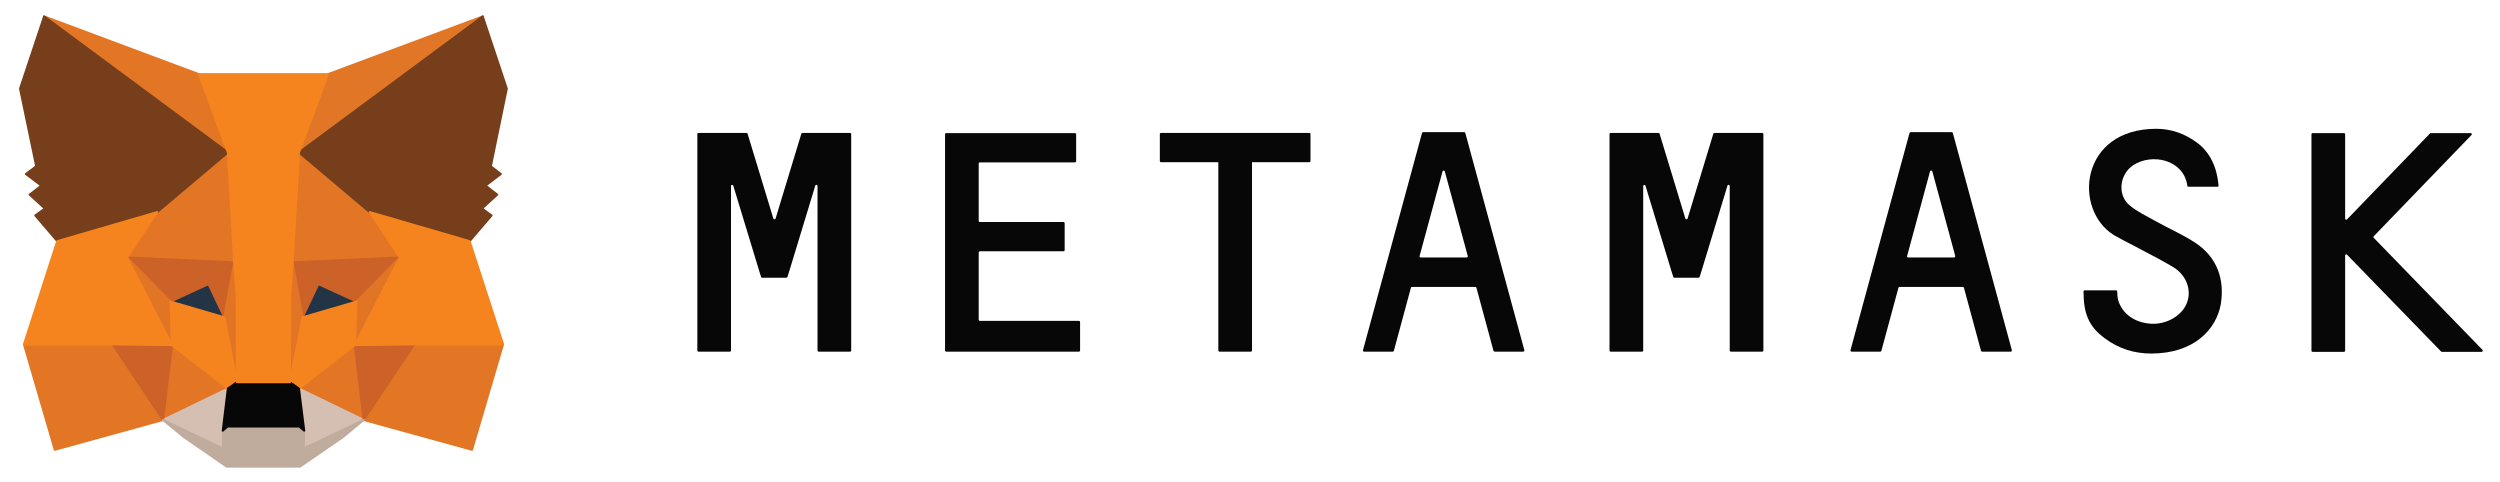 <svg width="228" height="44" viewBox="0 0 228 44" fill="none" xmlns="http://www.w3.org/2000/svg">
<path d="M200.222 22.148C199.055 21.378 197.769 20.831 196.552 20.146C195.762 19.701 194.921 19.308 194.236 18.743C193.068 17.785 193.309 15.903 194.527 15.082C196.277 13.919 199.175 14.569 199.484 16.947C199.484 16.998 199.536 17.032 199.587 17.032H202.229C202.298 17.032 202.349 16.981 202.332 16.913C202.195 15.27 201.56 13.902 200.394 13.029C199.278 12.191 198.009 11.746 196.653 11.746C189.672 11.746 189.037 19.12 192.794 21.447C193.223 21.72 196.911 23.568 198.215 24.372C199.518 25.176 199.93 26.648 199.364 27.811C198.849 28.872 197.512 29.608 196.174 29.522C194.715 29.437 193.583 28.65 193.189 27.418C193.12 27.195 193.086 26.768 193.086 26.579C193.086 26.528 193.034 26.477 192.983 26.477H190.119C190.067 26.477 190.016 26.528 190.016 26.579C190.016 28.65 190.531 29.796 191.937 30.84C193.257 31.832 194.698 32.243 196.191 32.243C200.102 32.243 202.126 30.035 202.537 27.743C202.897 25.502 202.229 23.483 200.222 22.148Z" fill="#070707"/>
<path d="M75.845 12.122H74.576H73.186C73.135 12.122 73.101 12.156 73.084 12.191L70.734 19.924C70.699 20.027 70.562 20.027 70.528 19.924L68.178 12.191C68.16 12.139 68.126 12.122 68.075 12.122H66.685H65.416H63.701C63.649 12.122 63.598 12.174 63.598 12.225V31.969C63.598 32.02 63.649 32.072 63.701 32.072H66.565C66.617 32.072 66.668 32.02 66.668 31.969V16.964C66.668 16.844 66.84 16.827 66.874 16.93L69.241 24.715L69.413 25.262C69.43 25.314 69.464 25.331 69.516 25.331H71.711C71.763 25.331 71.797 25.296 71.814 25.262L71.986 24.715L74.353 16.93C74.387 16.81 74.559 16.844 74.559 16.964V31.969C74.559 32.02 74.61 32.072 74.662 32.072H77.526C77.578 32.072 77.629 32.02 77.629 31.969V12.225C77.629 12.174 77.578 12.122 77.526 12.122H75.845Z" fill="#070707"/>
<path d="M156.361 12.122C156.309 12.122 156.275 12.156 156.258 12.191L153.909 19.924C153.874 20.027 153.737 20.027 153.703 19.924L151.352 12.191C151.335 12.139 151.301 12.122 151.249 12.122H146.892C146.841 12.122 146.789 12.174 146.789 12.225V31.969C146.789 32.02 146.841 32.072 146.892 32.072H149.757C149.809 32.072 149.86 32.02 149.86 31.969V16.964C149.86 16.844 150.032 16.827 150.066 16.93L152.432 24.715L152.604 25.262C152.621 25.314 152.656 25.331 152.707 25.331H154.903C154.954 25.331 154.989 25.296 155.006 25.262L155.178 24.715L157.545 16.93C157.579 16.81 157.751 16.844 157.751 16.964V31.969C157.751 32.02 157.802 32.072 157.854 32.072H160.718C160.769 32.072 160.821 32.02 160.821 31.969V12.225C160.821 12.174 160.769 12.122 160.718 12.122H156.361Z" fill="#070707"/>
<path d="M119.414 12.122H114.08H111.215H105.88C105.829 12.122 105.777 12.174 105.777 12.225V14.689C105.777 14.74 105.829 14.791 105.88 14.791H111.112V31.969C111.112 32.02 111.163 32.072 111.215 32.072H114.08C114.131 32.072 114.183 32.02 114.183 31.969V14.791H119.414C119.466 14.791 119.517 14.74 119.517 14.689V12.225C119.517 12.174 119.483 12.122 119.414 12.122Z" fill="#070707"/>
<path d="M136.312 32.071H138.918C138.987 32.071 139.039 32.003 139.021 31.935L133.635 12.122C133.618 12.071 133.584 12.053 133.532 12.053H132.538H130.788H129.793C129.742 12.053 129.707 12.088 129.69 12.122L124.304 31.935C124.287 32.003 124.338 32.071 124.407 32.071H127.014C127.066 32.071 127.1 32.037 127.117 32.003L128.678 26.237C128.695 26.186 128.73 26.169 128.781 26.169H134.545C134.597 26.169 134.631 26.203 134.648 26.237L136.209 32.003C136.226 32.037 136.278 32.071 136.312 32.071ZM129.467 23.346L131.56 15.629C131.594 15.527 131.732 15.527 131.766 15.629L133.859 23.346C133.876 23.414 133.824 23.483 133.756 23.483H129.57C129.502 23.483 129.45 23.414 129.467 23.346Z" fill="#070707"/>
<path d="M180.773 32.071H183.379C183.448 32.071 183.499 32.003 183.482 31.935L178.096 12.122C178.079 12.071 178.045 12.053 177.993 12.053H176.999H175.25H174.254C174.202 12.053 174.168 12.088 174.151 12.122L168.765 31.935C168.748 32.003 168.799 32.071 168.868 32.071H171.476C171.527 32.071 171.562 32.037 171.579 32.003L173.14 26.237C173.157 26.186 173.191 26.169 173.242 26.169H179.006C179.058 26.169 179.092 26.203 179.109 26.237L180.67 32.003C180.687 32.037 180.721 32.071 180.773 32.071ZM173.928 23.346L176.021 15.629C176.055 15.527 176.192 15.527 176.227 15.629L178.319 23.346C178.337 23.414 178.285 23.483 178.216 23.483H174.031C173.962 23.483 173.911 23.414 173.928 23.346Z" fill="#070707"/>
<path d="M89.258 29.146V23.021C89.258 22.97 89.309 22.918 89.361 22.918H96.994C97.046 22.918 97.097 22.867 97.097 22.816V20.352C97.097 20.3 97.046 20.249 96.994 20.249H89.361C89.309 20.249 89.258 20.198 89.258 20.146V14.911C89.258 14.86 89.309 14.808 89.361 14.808H98.04C98.092 14.808 98.144 14.757 98.144 14.706V12.242C98.144 12.191 98.092 12.139 98.04 12.139H89.258H86.29C86.239 12.139 86.188 12.191 86.188 12.242V14.808V20.266V22.935V29.266V31.969C86.188 32.02 86.239 32.072 86.29 32.072H89.258H98.401C98.452 32.072 98.504 32.02 98.504 31.969V29.368C98.504 29.317 98.452 29.266 98.401 29.266H89.344C89.292 29.249 89.258 29.214 89.258 29.146Z" fill="#070707"/>
<path d="M226.397 31.901L216.482 21.686C216.448 21.652 216.448 21.584 216.482 21.549L225.403 12.31C225.472 12.242 225.42 12.139 225.334 12.139H221.681C221.646 12.139 221.629 12.156 221.612 12.174L214.048 20.01C213.979 20.078 213.876 20.027 213.876 19.941V12.242C213.876 12.191 213.824 12.139 213.773 12.139H210.908C210.856 12.139 210.805 12.191 210.805 12.242V31.986C210.805 32.038 210.856 32.089 210.908 32.089H213.773C213.824 32.089 213.876 32.038 213.876 31.986V23.295C213.876 23.209 213.996 23.158 214.048 23.226L222.624 32.054C222.641 32.072 222.675 32.089 222.692 32.089H226.346C226.414 32.072 226.466 31.952 226.397 31.901Z" fill="#070707"/>
<path d="M44.026 1.497L26.684 14.329L29.909 6.767L44.026 1.497Z" fill="#E17726" stroke="#E17726" stroke-width="0.189" stroke-linecap="round" stroke-linejoin="round"/>
<path d="M4.023 1.497L21.211 14.449L18.141 6.767L4.023 1.497Z" fill="#E27625" stroke="#E27625" stroke-width="0.189" stroke-linecap="round" stroke-linejoin="round"/>
<path d="M37.778 31.25L33.164 38.299L43.044 41.02L45.875 31.404L37.778 31.25Z" fill="#E27625" stroke="#E27625" stroke-width="0.189" stroke-linecap="round" stroke-linejoin="round"/>
<path d="M2.184 31.404L4.997 41.02L14.86 38.299L10.263 31.25L2.184 31.404Z" fill="#E27625" stroke="#E27625" stroke-width="0.189" stroke-linecap="round" stroke-linejoin="round"/>
<path d="M14.33 19.342L11.586 23.483L21.363 23.927L21.038 13.405L14.33 19.342Z" fill="#E27625" stroke="#E27625" stroke-width="0.189" stroke-linecap="round" stroke-linejoin="round"/>
<path d="M33.716 19.342L26.907 13.286L26.684 23.928L36.461 23.483L33.716 19.342Z" fill="#E27625" stroke="#E27625" stroke-width="0.189" stroke-linecap="round" stroke-linejoin="round"/>
<path d="M14.863 38.299L20.781 35.442L15.687 31.473L14.863 38.299Z" fill="#E27625" stroke="#E27625" stroke-width="0.189" stroke-linecap="round" stroke-linejoin="round"/>
<path d="M27.266 35.442L33.166 38.299L32.36 31.473L27.266 35.442Z" fill="#E27625" stroke="#E27625" stroke-width="0.189" stroke-linecap="round" stroke-linejoin="round"/>
<path d="M33.166 38.299L27.266 35.442L27.746 39.275L27.694 40.9L33.166 38.299Z" fill="#D5BFB2" stroke="#D5BFB2" stroke-width="0.189" stroke-linecap="round" stroke-linejoin="round"/>
<path d="M14.863 38.299L20.352 40.9L20.318 39.275L20.781 35.442L14.863 38.299Z" fill="#D5BFB2" stroke="#D5BFB2" stroke-width="0.189" stroke-linecap="round" stroke-linejoin="round"/>
<path d="M20.457 28.941L15.551 27.503L19.016 25.912L20.457 28.941Z" fill="#233447" stroke="#233447" stroke-width="0.189" stroke-linecap="round" stroke-linejoin="round"/>
<path d="M27.59 28.941L29.031 25.912L32.513 27.503L27.59 28.941Z" fill="#233447" stroke="#233447" stroke-width="0.189" stroke-linecap="round" stroke-linejoin="round"/>
<path d="M14.863 38.299L15.72 31.25L10.266 31.404L14.863 38.299Z" fill="#CC6228" stroke="#CC6228" stroke-width="0.189" stroke-linecap="round" stroke-linejoin="round"/>
<path d="M32.324 31.25L33.165 38.299L37.779 31.404L32.324 31.25Z" fill="#CC6228" stroke="#CC6228" stroke-width="0.189" stroke-linecap="round" stroke-linejoin="round"/>
<path d="M36.461 23.483L26.684 23.927L27.593 28.94L29.034 25.912L32.516 27.503L36.461 23.483Z" fill="#CC6228" stroke="#CC6228" stroke-width="0.189" stroke-linecap="round" stroke-linejoin="round"/>
<path d="M15.548 27.503L19.013 25.912L20.454 28.94L21.363 23.927L11.586 23.483L15.548 27.503Z" fill="#CC6228" stroke="#CC6228" stroke-width="0.189" stroke-linecap="round" stroke-linejoin="round"/>
<path d="M11.586 23.483L15.686 31.473L15.548 27.503L11.586 23.483Z" fill="#E27525" stroke="#E27525" stroke-width="0.189" stroke-linecap="round" stroke-linejoin="round"/>
<path d="M32.518 27.503L32.363 31.473L36.463 23.483L32.518 27.503Z" fill="#E27525" stroke="#E27525" stroke-width="0.189" stroke-linecap="round" stroke-linejoin="round"/>
<path d="M21.362 23.927L20.453 28.941L21.602 34.86L21.86 27.058L21.362 23.927Z" fill="#E27525" stroke="#E27525" stroke-width="0.189" stroke-linecap="round" stroke-linejoin="round"/>
<path d="M26.683 23.927L26.203 27.041L26.443 34.86L27.593 28.941L26.683 23.927Z" fill="#E27525" stroke="#E27525" stroke-width="0.189" stroke-linecap="round" stroke-linejoin="round"/>
<path d="M27.591 28.941L26.441 34.86L27.265 35.442L32.359 31.473L32.514 27.503L27.591 28.941Z" fill="#F5841F" stroke="#F5841F" stroke-width="0.189" stroke-linecap="round" stroke-linejoin="round"/>
<path d="M15.551 27.503L15.688 31.473L20.783 35.442L21.606 34.86L20.457 28.941L15.551 27.503Z" fill="#F5841F" stroke="#F5841F" stroke-width="0.189" stroke-linecap="round" stroke-linejoin="round"/>
<path d="M27.694 40.9L27.745 39.275L27.299 38.898H20.747L20.318 39.275L20.352 40.9L14.863 38.299L16.785 39.873L20.678 42.559H27.351L31.262 39.873L33.166 38.299L27.694 40.9Z" fill="#C0AC9D" stroke="#C0AC9D" stroke-width="0.189" stroke-linecap="round" stroke-linejoin="round"/>
<path d="M27.264 35.442L26.44 34.86H21.603L20.78 35.442L20.316 39.275L20.745 38.898H27.298L27.744 39.275L27.264 35.442Z" fill="#070707" stroke="#070707" stroke-width="0.189" stroke-linecap="round" stroke-linejoin="round"/>
<path d="M44.762 15.168L46.22 8.084L44.025 1.497L27.266 13.902L33.715 19.342L42.824 21.994L44.831 19.65L43.956 19.017L45.345 17.751L44.282 16.93L45.671 15.869L44.762 15.168Z" fill="#763E1A" stroke="#763E1A" stroke-width="0.189" stroke-linecap="round" stroke-linejoin="round"/>
<path d="M1.828 8.084L3.303 15.168L2.36 15.869L3.766 16.93L2.703 17.751L4.092 19.017L3.218 19.65L5.225 21.994L14.333 19.342L20.783 13.902L4.024 1.497L1.828 8.084Z" fill="#763E1A" stroke="#763E1A" stroke-width="0.189" stroke-linecap="round" stroke-linejoin="round"/>
<path d="M42.827 21.994L33.718 19.342L36.463 23.483L32.363 31.473L37.784 31.404H45.88L42.827 21.994Z" fill="#F5841F" stroke="#F5841F" stroke-width="0.189" stroke-linecap="round" stroke-linejoin="round"/>
<path d="M14.328 19.342L5.22 21.994L2.184 31.404H10.263L15.683 31.473L11.584 23.483L14.328 19.342Z" fill="#F5841F" stroke="#F5841F" stroke-width="0.189" stroke-linecap="round" stroke-linejoin="round"/>
<path d="M26.683 23.927L27.266 13.901L29.908 6.767H18.141L20.782 13.901L21.365 23.927L21.588 27.076L21.606 34.86H26.443L26.46 27.076L26.683 23.927Z" fill="#F5841F" stroke="#F5841F" stroke-width="0.189" stroke-linecap="round" stroke-linejoin="round"/>
</svg>
